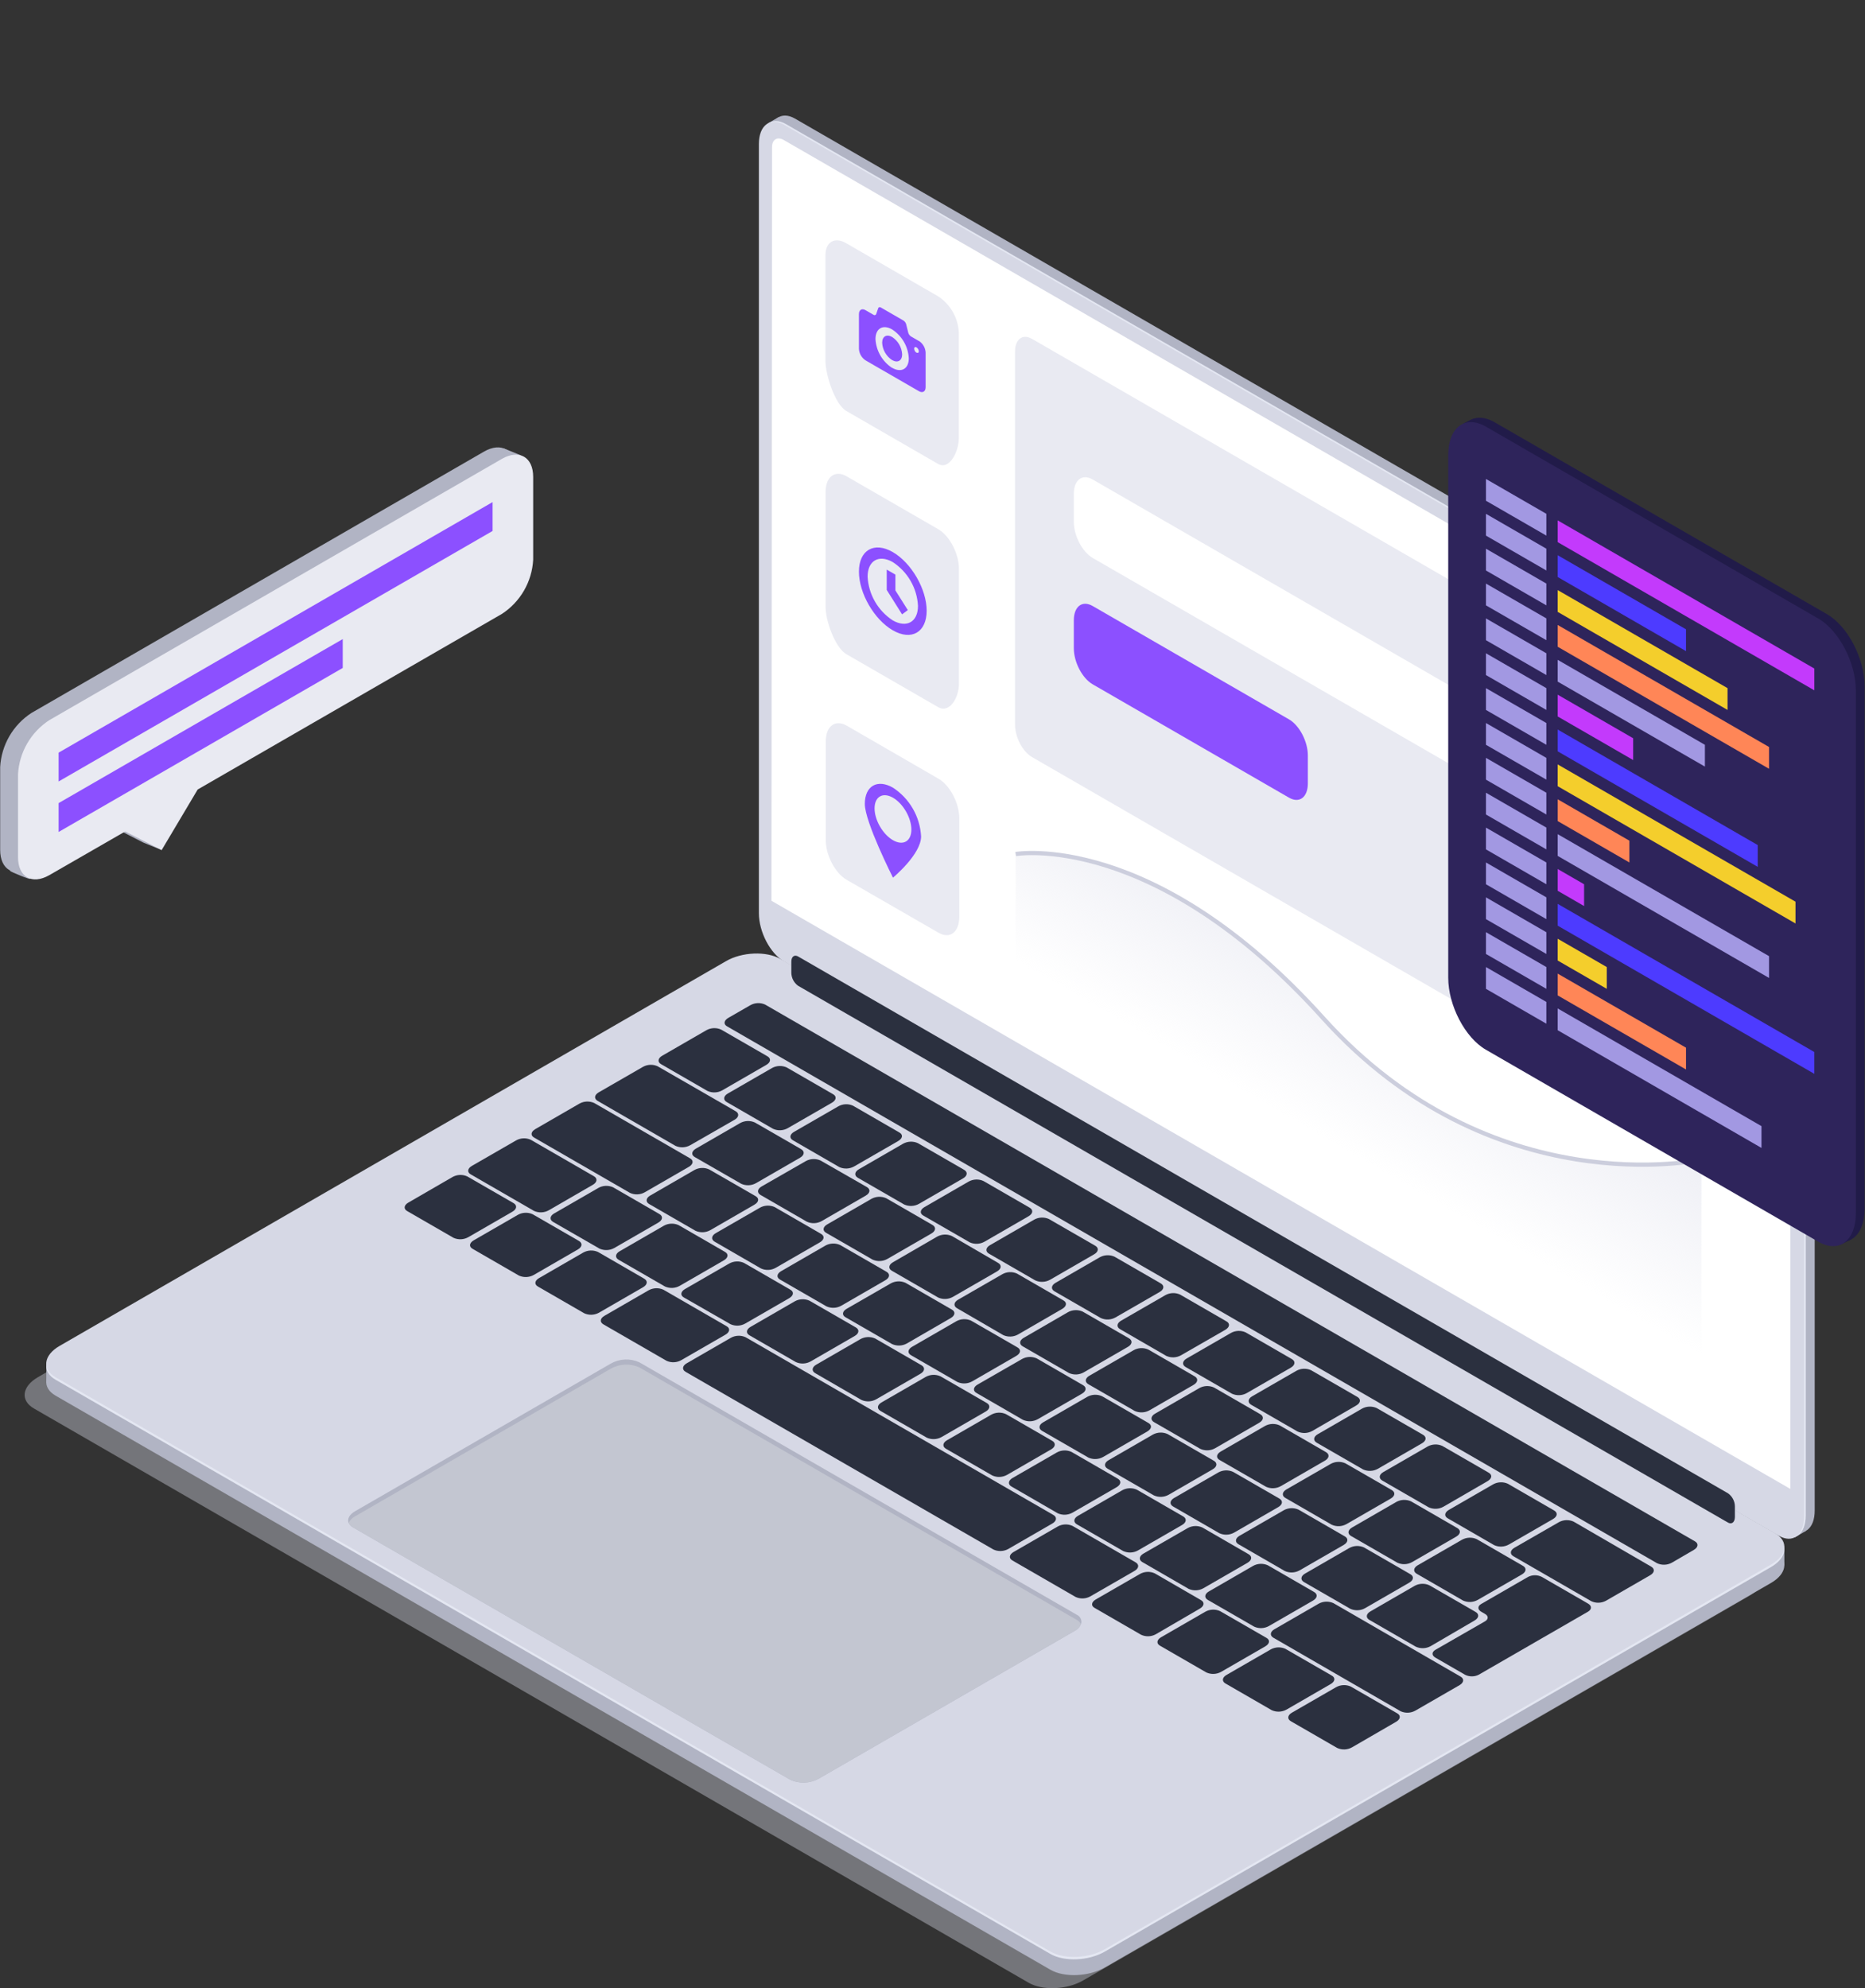 <svg width="469" height="500" viewBox="0 0 469 500" fill="none" xmlns="http://www.w3.org/2000/svg">
<rect x="0" y="0" width="469" height="500" fill="#333333" stroke="none"/>
<g clip-path="url(#clip0)">
<path d="M450 384.63L199.93 240.23C196.42 238.23 193.58 232.77 193.58 228.1V34.63C193.58 29.95 196.42 27.8 199.93 29.83L450 174.23C453.51 176.23 456.35 181.69 456.35 186.36V379.83C456.39 384.51 453.55 386.66 450 384.63Z" fill="#B1B4C4"/>
<path d="M451.33 386.63L454.1 385.03L452.9 376.82L451.33 386.63Z" fill="#B1B4C4"/>
<path d="M193.13 31L195.86 29.42L199.78 31.66C199.78 31.66 195.6 32.29 195.5 32.27C195.4 32.25 193.13 31 193.13 31Z" fill="#B1B4C4"/>
<path d="M447.75 386L197.64 241.56C194.13 239.56 191.28 234.1 191.28 229.42V36C191.28 31.32 194.13 29.17 197.64 31.2L447.75 175.6C451.26 177.6 454.1 183.06 454.1 187.74V381.16C454.1 385.83 451.26 388 447.75 386Z" fill="#E4E7F2"/>
<path d="M447.31 386.21L197.2 241.81C193.69 239.81 190.84 234.35 190.84 229.67V36.2C190.84 31.53 193.69 29.38 197.2 31.4L447.31 175.8C450.81 177.8 453.66 183.26 453.66 187.94V381.41C453.66 386.09 450.81 388.24 447.31 386.21Z" fill="#D6D8E5"/>
<path d="M450.22 374.44L194 226.53L194.15 37C194.15 35.06 195.51 34.27 197.15 35.24L447.26 179.64C448.138 180.222 448.867 181.002 449.388 181.917C449.909 182.833 450.208 183.858 450.26 184.91L450.22 374.44Z" fill="white"/>
<path opacity="0.5" d="M450.14 374.45L194 226.54L194.08 37C194.08 35.06 195.44 34.27 197.08 35.24L447.19 179.64C448.068 180.222 448.796 181.003 449.317 181.918C449.838 182.833 450.137 183.858 450.19 184.91L450.14 374.45Z" fill="url(#paint0_linear)"/>
<path opacity="0.4" d="M258.67 498.63L8.56 354.23C5.05 352.23 5.49 348.67 9.56 346.33L177.11 249.59C181.11 247.26 187.29 247 190.79 249.03L440.91 393.43C444.41 395.43 443.97 398.99 439.91 401.33L272.35 498.07C268.3 500.4 262.17 500.66 258.67 498.63Z" fill="#D6D8E5"/>
<path d="M264.13 495.35L14 351C10.49 349 10.93 345.44 15 343.1L182.55 246.37C186.55 244.03 192.73 243.77 196.24 245.8L446.35 390.2C449.86 392.2 449.42 395.76 445.35 398.1L277.82 494.79C273.77 497.12 267.64 497.38 264.13 495.35Z" fill="#B1B4C4"/>
<path d="M11.65 347.69V342.97L16.95 345.19L11.65 347.69Z" fill="#B1B4C4"/>
<path d="M448.72 393.68V389.07L444.8 390.42L447.4 394.24L448.72 393.68Z" fill="#B1B4C4"/>
<path d="M264.13 491.38L14 347C10.49 345 10.93 341.44 15 339.1L182.55 242.36C186.55 240.02 192.73 239.77 196.24 241.8L446.35 386.2C449.86 388.2 449.42 391.76 445.35 394.1L277.82 490.81C273.77 493.15 267.64 493.41 264.13 491.38Z" fill="#E4E7F2"/>
<path d="M264.13 490.77L14 346.37C10.49 344.37 10.93 340.8 15 338.47L182.55 241.73C186.55 239.39 192.73 239.14 196.24 241.16L446.35 385.57C449.86 387.57 449.42 391.13 445.35 393.47L277.82 490.2C273.77 492.54 267.64 492.79 264.13 490.77Z" fill="#D6D8E5"/>
<path d="M177.91 274.36L166.27 267.64C165.27 267.09 165.44 266.13 166.53 265.5L177.65 259.08C178.212 258.767 178.84 258.591 179.482 258.565C180.125 258.539 180.765 258.664 181.35 258.93L193 265.65C193.95 266.2 193.83 267.16 192.73 267.79L181.62 274.21C181.056 274.523 180.427 274.699 179.783 274.725C179.139 274.751 178.497 274.626 177.91 274.36V274.36Z" fill="#2B303F"/>
<path d="M194.4 283.88L182.75 277.15C181.8 276.61 181.92 275.65 183.02 275.01L194.13 268.6C194.694 268.287 195.323 268.111 195.967 268.085C196.611 268.059 197.253 268.184 197.84 268.45L209.48 275.17C210.48 275.72 210.31 276.68 209.22 277.31L198.1 283.72C197.54 284.037 196.912 284.216 196.269 284.244C195.626 284.272 194.986 284.147 194.4 283.88Z" fill="#2B303F"/>
<path d="M211.07 293.51L199.43 286.78C198.43 286.23 198.6 285.27 199.69 284.64L210.81 278.23C211.37 277.913 211.998 277.734 212.641 277.706C213.284 277.678 213.924 277.803 214.51 278.07L226.16 284.8C227.16 285.34 226.99 286.3 225.89 286.94L214.78 293.35C214.216 293.661 213.587 293.838 212.944 293.866C212.3 293.894 211.659 293.772 211.07 293.51V293.51Z" fill="#2B303F"/>
<path d="M227.37 302.91L215.72 296.19C214.77 295.64 214.89 294.68 215.99 294.05L227.1 287.63C227.664 287.317 228.293 287.141 228.937 287.115C229.581 287.089 230.223 287.214 230.81 287.48L242.46 294.2C243.41 294.75 243.29 295.71 242.19 296.34L231.08 302.76C230.516 303.073 229.887 303.249 229.243 303.275C228.599 303.301 227.957 303.176 227.37 302.91V302.91Z" fill="#2B303F"/>
<path d="M243.86 312.43L232.21 305.71C231.21 305.16 231.38 304.2 232.48 303.57L243.59 297.15C244.154 296.837 244.783 296.661 245.427 296.635C246.071 296.609 246.713 296.734 247.3 297L258.94 303.72C259.89 304.27 259.77 305.23 258.67 305.86L247.56 312.28C246.998 312.593 246.37 312.769 245.728 312.795C245.085 312.821 244.445 312.696 243.86 312.43V312.43Z" fill="#2B303F"/>
<path d="M260.34 322L248.7 315.28C247.75 314.73 247.86 313.77 248.96 313.14L260.07 306.72C260.634 306.407 261.263 306.231 261.907 306.205C262.551 306.179 263.193 306.304 263.78 306.57L275.43 313.29C276.38 313.84 276.26 314.8 275.16 315.43L264.05 321.85C263.486 322.163 262.857 322.339 262.213 322.365C261.568 322.392 260.927 322.266 260.34 322V322Z" fill="#2B303F"/>
<path d="M276.83 331.47L265.18 324.75C264.23 324.2 264.35 323.24 265.45 322.61L276.56 316.19C277.124 315.877 277.753 315.701 278.397 315.675C279.041 315.649 279.683 315.774 280.27 316.04L291.91 322.76C292.86 323.31 292.74 324.27 291.65 324.9L280.53 331.31C279.97 331.627 279.342 331.806 278.699 331.834C278.056 331.862 277.416 331.737 276.83 331.47Z" fill="#2B303F"/>
<path d="M293.31 341L281.67 334.27C280.72 333.72 280.84 332.77 281.93 332.13L293.05 325.72C293.61 325.403 294.238 325.224 294.881 325.196C295.524 325.168 296.164 325.293 296.75 325.56L308.4 332.29C309.4 332.84 309.23 333.79 308.13 334.43L297 340.83C296.441 341.145 295.816 341.325 295.175 341.354C294.534 341.384 293.895 341.262 293.31 341V341Z" fill="#2B303F"/>
<path d="M309.8 350.5L298.15 343.78C297.2 343.23 297.32 342.27 298.42 341.64L309.53 335.23C310.092 334.913 310.721 334.734 311.366 334.706C312.01 334.678 312.653 334.803 313.24 335.07L324.88 341.8C325.83 342.34 325.71 343.3 324.62 343.94L313.51 350.35C312.946 350.663 312.317 350.839 311.673 350.865C311.029 350.891 310.387 350.766 309.8 350.5V350.5Z" fill="#2B303F"/>
<path d="M326.28 360L314.64 353.28C313.69 352.73 313.81 351.77 314.9 351.14L326 344.74C326.562 344.427 327.19 344.251 327.832 344.225C328.475 344.199 329.115 344.324 329.7 344.59L341.35 351.31C342.3 351.86 342.18 352.82 341.08 353.45L330 359.87C329.433 360.181 328.802 360.355 328.156 360.378C327.509 360.4 326.867 360.271 326.28 360V360Z" fill="#2B303F"/>
<path d="M342.77 369.54L331.12 362.82C330.17 362.27 330.29 361.31 331.39 360.68L342.5 354.26C343.064 353.947 343.693 353.771 344.337 353.745C344.981 353.719 345.623 353.844 346.21 354.11L357.86 360.83C358.81 361.38 358.69 362.34 357.59 362.97L346.48 369.39C345.916 369.703 345.287 369.879 344.643 369.905C343.999 369.931 343.357 369.806 342.77 369.54Z" fill="#2B303F"/>
<path d="M359.26 379.06L347.61 372.34C346.66 371.79 346.78 370.83 347.88 370.2L359 363.78C359.564 363.467 360.193 363.291 360.837 363.265C361.481 363.239 362.123 363.364 362.71 363.63L374.35 370.35C375.35 370.9 375.18 371.86 374.08 372.49L363 378.91C362.433 379.229 361.798 379.409 361.148 379.435C360.498 379.462 359.851 379.333 359.26 379.06V379.06Z" fill="#2B303F"/>
<path d="M375.74 388.58L364.1 381.85C363.1 381.3 363.26 380.35 364.36 379.71L375.47 373.3C376.033 372.986 376.662 372.807 377.306 372.78C377.95 372.752 378.592 372.875 379.18 373.14L390.83 379.87C391.78 380.42 391.66 381.37 390.56 382.01L379.45 388.42C378.888 388.737 378.259 388.916 377.614 388.944C376.97 388.972 376.327 388.847 375.74 388.58V388.58Z" fill="#2B303F"/>
<path d="M400.17 402.68L380.58 391.37C379.63 390.82 379.75 389.86 380.85 389.23L392 382.82C392.562 382.503 393.191 382.324 393.836 382.296C394.481 382.268 395.123 382.393 395.71 382.66L415.25 394C416.2 394.55 416.08 395.51 414.99 396.14L403.87 402.56C403.306 402.868 402.677 403.039 402.034 403.06C401.392 403.081 400.753 402.951 400.17 402.68V402.68Z" fill="#2B303F"/>
<path d="M186.39 297.7L174.74 291C173.74 290.45 173.91 289.49 175.01 288.86L186.12 282.44C186.684 282.127 187.313 281.951 187.957 281.925C188.601 281.899 189.243 282.024 189.83 282.29L201.47 289C202.42 289.55 202.3 290.51 201.21 291.14L190.09 297.56C189.527 297.871 188.899 298.046 188.257 298.07C187.614 298.095 186.975 297.968 186.39 297.7V297.7Z" fill="#2B303F"/>
<path d="M202.9 307.24L191.26 300.52C190.31 299.97 190.43 299.01 191.52 298.38L202.64 292C203.202 291.687 203.83 291.511 204.472 291.485C205.115 291.459 205.755 291.584 206.34 291.85L218 298.53C218.95 299.08 218.83 300.04 217.73 300.67L206.62 307.09C206.055 307.404 205.424 307.582 204.778 307.608C204.132 307.634 203.489 307.508 202.9 307.24V307.24Z" fill="#2B303F"/>
<path d="M219.42 316.77L207.77 310.05C206.77 309.5 206.94 308.54 208.04 307.91L219.15 301.49C219.714 301.177 220.343 301.001 220.987 300.975C221.631 300.949 222.273 301.074 222.86 301.34L234.5 308.06C235.45 308.61 235.33 309.57 234.24 310.2L223.12 316.62C222.558 316.933 221.93 317.109 221.288 317.135C220.645 317.161 220.005 317.036 219.42 316.77V316.77Z" fill="#2B303F"/>
<path d="M235.93 326.31L224.28 319.58C223.33 319.04 223.45 318.08 224.55 317.44L235.66 311C236.223 310.686 236.852 310.507 237.496 310.48C238.14 310.452 238.782 310.575 239.37 310.84L251 317.6C251.95 318.15 251.83 319.1 250.73 319.74L239.62 326.15C239.06 326.463 238.435 326.641 237.794 326.669C237.153 326.697 236.515 326.574 235.93 326.31V326.31Z" fill="#2B303F"/>
<path d="M252.31 335.77L240.67 329C239.72 328.45 239.84 327.5 240.93 326.86L252.05 320.45C252.61 320.133 253.238 319.954 253.881 319.926C254.524 319.898 255.164 320.023 255.75 320.29L267.4 327.02C268.4 327.56 268.23 328.52 267.13 329.16L256 335.61C255.44 335.921 254.814 336.098 254.174 336.125C253.533 336.153 252.895 336.032 252.31 335.77Z" fill="#2B303F"/>
<path d="M268.83 345.3L257.18 338.58C256.23 338.03 256.35 337.07 257.45 336.44L268.56 330C269.124 329.687 269.753 329.511 270.397 329.485C271.041 329.459 271.683 329.584 272.27 329.85L283.91 336.57C284.86 337.12 284.74 338.08 283.65 338.71L272.53 345.13C271.97 345.446 271.343 345.626 270.7 345.655C270.058 345.685 269.417 345.563 268.83 345.3Z" fill="#2B303F"/>
<path d="M285.34 354.83L273.69 348.11C272.74 347.56 272.86 346.6 273.96 345.97L285.07 339.56C285.632 339.243 286.261 339.064 286.906 339.036C287.551 339.008 288.193 339.133 288.78 339.4L300.43 346.13C301.38 346.67 301.26 347.63 300.16 348.27L289.05 354.68C288.486 354.993 287.857 355.169 287.213 355.195C286.569 355.221 285.927 355.096 285.34 354.83Z" fill="#2B303F"/>
<path d="M301.85 364.37L290.21 357.65C289.26 357.1 289.38 356.14 290.48 355.51L301.59 349.09C302.152 348.777 302.78 348.601 303.422 348.575C304.065 348.549 304.705 348.674 305.29 348.94L316.94 355.66C317.89 356.21 317.77 357.17 316.67 357.8L305.56 364.22C304.996 364.533 304.367 364.709 303.723 364.735C303.079 364.761 302.437 364.636 301.85 364.37Z" fill="#2B303F"/>
<path d="M318.37 373.9L306.72 367.18C305.72 366.63 305.89 365.67 306.99 365.04L318.1 358.62C318.664 358.307 319.293 358.131 319.937 358.105C320.581 358.079 321.223 358.204 321.81 358.47L333.45 365.19C334.4 365.74 334.29 366.7 333.19 367.33L322.08 373.75C321.516 374.063 320.887 374.239 320.243 374.265C319.599 374.292 318.957 374.166 318.37 373.9V373.9Z" fill="#2B303F"/>
<path d="M334.88 383.44L323.24 376.71C322.29 376.17 322.41 375.21 323.5 374.57L334.62 368.16C335.182 367.848 335.809 367.671 336.451 367.643C337.093 367.615 337.733 367.738 338.32 368L350 374.73C350.95 375.28 350.83 376.24 349.73 376.87L338.62 383.28C338.054 383.602 337.42 383.784 336.769 383.812C336.119 383.84 335.471 383.712 334.88 383.44Z" fill="#2B303F"/>
<path d="M351.4 393L339.75 386.28C338.8 385.73 338.92 384.77 340.02 384.14L351.13 377.72C351.694 377.407 352.323 377.231 352.967 377.205C353.612 377.179 354.253 377.304 354.84 377.57L366.48 384.29C367.43 384.84 367.31 385.8 366.22 386.43L355.1 392.85C354.538 393.163 353.911 393.339 353.268 393.365C352.625 393.391 351.986 393.266 351.4 393Z" fill="#2B303F"/>
<path d="M367.91 402.51L356.27 395.78C355.32 395.23 355.43 394.28 356.53 393.64L367.64 387.23C368.203 386.916 368.832 386.737 369.476 386.709C370.12 386.682 370.762 386.805 371.35 387.07L383 393.8C383.95 394.35 383.83 395.3 382.73 395.94L371.62 402.35C371.058 402.667 370.429 402.846 369.784 402.874C369.139 402.902 368.497 402.777 367.91 402.51Z" fill="#2B303F"/>
<path d="M169.87 288.17L150.29 276.86C149.34 276.31 149.46 275.36 150.55 274.72L161.67 268.31C162.23 267.993 162.858 267.814 163.501 267.786C164.144 267.758 164.784 267.883 165.37 268.15L185 279.46C185.95 280.01 185.83 280.97 184.73 281.6L173.58 288C173.018 288.316 172.39 288.496 171.745 288.526C171.101 288.555 170.459 288.433 169.87 288.17V288.17Z" fill="#2B303F"/>
<path d="M399.37 403.29L387.73 396.57C387.194 396.296 386.602 396.153 386 396.153C385.398 396.153 384.806 396.296 384.27 396.57L372.53 403.35C371.53 403.9 371.53 404.79 372.53 405.35L373.46 405.89C374.34 406.39 374.33 407.22 373.46 407.73L361 414.89C360 415.45 360 416.34 361 416.89L368.41 421.17C368.945 421.441 369.536 421.583 370.135 421.583C370.734 421.583 371.325 421.441 371.86 421.17L383.48 414.47L385.88 413.08L387.61 412.08L389.35 411.08L399.35 405.31C400.32 404.73 400.32 403.84 399.37 403.29Z" fill="#2B303F"/>
<path d="M114.06 311.3L102.42 304.58C101.42 304.03 101.59 303.07 102.68 302.44L113.8 296C114.362 295.687 114.99 295.511 115.632 295.485C116.275 295.459 116.915 295.584 117.5 295.85L129.15 302.57C130.1 303.12 129.98 304.08 128.88 304.71L117.77 311.13C117.208 311.446 116.58 311.626 115.935 311.656C115.291 311.685 114.649 311.563 114.06 311.3V311.3Z" fill="#2B303F"/>
<path d="M130.5 320.79L118.86 314.07C117.86 313.52 118.03 312.56 119.12 311.93L130.24 305.51C130.802 305.197 131.43 305.021 132.072 304.995C132.715 304.969 133.355 305.094 133.94 305.36L145.59 312.08C146.54 312.63 146.42 313.59 145.32 314.22L134.21 320.64C133.646 320.953 133.017 321.129 132.373 321.155C131.729 321.181 131.087 321.056 130.5 320.79V320.79Z" fill="#2B303F"/>
<path d="M146.94 330.28L135.3 323.56C134.3 323.01 134.46 322.05 135.56 321.42L146.67 315C147.234 314.687 147.863 314.511 148.507 314.485C149.151 314.459 149.793 314.584 150.38 314.85L162 321.57C162.95 322.12 162.83 323.08 161.73 323.71L150.62 330.13C150.06 330.438 149.436 330.612 148.798 330.638C148.159 330.664 147.523 330.541 146.94 330.28V330.28Z" fill="#2B303F"/>
<path d="M286.94 411.11L275.29 404.38C274.29 403.84 274.46 402.88 275.56 402.24L286.67 395.83C287.233 395.516 287.862 395.337 288.506 395.309C289.15 395.282 289.792 395.405 290.38 395.67L302 402.4C303 402.95 302.83 403.9 301.73 404.54L290.64 411C290.076 411.309 289.446 411.48 288.803 411.499C288.16 411.518 287.522 411.385 286.94 411.11V411.11Z" fill="#2B303F"/>
<path d="M303.37 420.6L291.73 413.88C290.73 413.33 290.9 412.37 291.99 411.74L303.11 405.32C303.672 405.007 304.3 404.831 304.942 404.805C305.585 404.779 306.225 404.904 306.81 405.17L318.46 411.89C319.46 412.44 319.29 413.4 318.19 414.03L307.08 420.45C306.516 420.763 305.887 420.939 305.243 420.965C304.599 420.991 303.957 420.866 303.37 420.6Z" fill="#2B303F"/>
<path d="M319.81 430.09L308.17 423.37C307.22 422.82 307.34 421.86 308.43 421.23L319.55 414.81C320.112 414.497 320.739 414.321 321.382 414.295C322.025 414.269 322.664 414.394 323.25 414.66L334.9 421.38C335.9 421.93 335.73 422.89 334.63 423.52L323.52 429.94C322.956 430.253 322.327 430.429 321.683 430.455C321.039 430.481 320.397 430.356 319.81 430.09Z" fill="#2B303F"/>
<path d="M336.25 439.58L324.61 432.86C323.66 432.31 323.78 431.35 324.87 430.72L336 424.3C336.562 423.987 337.19 423.811 337.832 423.785C338.475 423.759 339.115 423.884 339.7 424.15L351.35 430.87C352.35 431.42 352.18 432.38 351.08 433.01L340 439.43C339.431 439.749 338.795 439.929 338.143 439.956C337.491 439.982 336.843 439.853 336.25 439.58V439.58Z" fill="#2B303F"/>
<path d="M167.61 342.22L151.73 333.05C150.78 332.5 150.9 331.54 152 330.91L163.11 324.49C163.674 324.177 164.303 324.001 164.947 323.975C165.591 323.949 166.233 324.074 166.82 324.34L182.7 333.51C183.7 334.06 183.53 335.01 182.43 335.65L171.32 342.06C170.758 342.377 170.129 342.556 169.484 342.584C168.84 342.612 168.197 342.487 167.61 342.22Z" fill="#2B303F"/>
<path d="M270.5 401.62L254.62 392.45C253.62 391.9 253.79 390.94 254.88 390.31L266 383.89C266.562 383.577 267.19 383.401 267.832 383.375C268.475 383.349 269.115 383.474 269.7 383.74L285.58 392.91C286.53 393.46 286.41 394.41 285.32 395.05L274.2 401.46C273.64 401.777 273.012 401.956 272.369 401.984C271.726 402.012 271.086 401.887 270.5 401.62Z" fill="#2B303F"/>
<path d="M249.82 389.68L172.41 345C171.46 344.45 171.58 343.49 172.67 342.86L183.79 336.44C184.352 336.127 184.979 335.951 185.622 335.925C186.265 335.899 186.904 336.024 187.49 336.29L264.91 381C265.86 381.55 265.74 382.51 264.64 383.14L253.53 389.56C252.964 389.868 252.333 390.039 251.689 390.06C251.045 390.081 250.405 389.951 249.82 389.68V389.68Z" fill="#2B303F"/>
<path d="M174.89 309.52L163.25 302.8C162.3 302.25 162.42 301.29 163.52 300.66L174.63 294.24C175.192 293.927 175.819 293.751 176.462 293.725C177.105 293.699 177.744 293.824 178.33 294.09L190 300.81C191 301.36 190.83 302.32 189.73 302.95L178.62 309.37C178.054 309.686 177.421 309.864 176.773 309.89C176.125 309.917 175.48 309.79 174.89 309.52Z" fill="#2B303F"/>
<path d="M191.36 319L179.72 312.27C178.77 311.72 178.89 310.77 179.98 310.13L191.1 303.72C191.661 303.406 192.288 303.227 192.931 303.2C193.574 303.172 194.214 303.295 194.8 303.56L206.45 310.29C207.45 310.84 207.28 311.79 206.18 312.43L195.07 318.84C194.508 319.157 193.879 319.336 193.234 319.364C192.589 319.392 191.947 319.267 191.36 319V319Z" fill="#2B303F"/>
<path d="M207.83 328.53L196.18 321.81C195.18 321.26 195.35 320.3 196.45 319.67L207.56 313.25C208.124 312.937 208.753 312.761 209.397 312.735C210.041 312.709 210.683 312.834 211.27 313.1L222.91 319.82C223.91 320.37 223.75 321.33 222.65 321.96L211.54 328.38C210.976 328.693 210.347 328.869 209.703 328.895C209.059 328.922 208.417 328.796 207.83 328.53Z" fill="#2B303F"/>
<path d="M224.3 338L212.65 331.28C211.65 330.73 211.82 329.77 212.92 329.14L224 322.76C224.564 322.447 225.193 322.271 225.837 322.245C226.481 322.219 227.123 322.344 227.71 322.61L239.35 329.33C240.35 329.88 240.18 330.84 239.09 331.47L228 337.89C227.435 338.196 226.806 338.366 226.163 338.385C225.52 338.404 224.882 338.272 224.3 338V338Z" fill="#2B303F"/>
<path d="M240.76 347.55L229.12 340.83C228.12 340.28 228.29 339.32 229.38 338.69L240.5 332.27C241.062 331.957 241.69 331.781 242.332 331.755C242.975 331.729 243.615 331.854 244.2 332.12L255.85 338.84C256.85 339.39 256.68 340.35 255.58 340.98L244.47 347.4C243.906 347.713 243.277 347.889 242.633 347.915C241.989 347.941 241.347 347.816 240.76 347.55V347.55Z" fill="#2B303F"/>
<path d="M257.23 357.06L245.59 350.33C244.59 349.78 244.75 348.83 245.85 348.19L257 341.78C257.562 341.463 258.191 341.284 258.836 341.256C259.481 341.228 260.123 341.353 260.71 341.62L272.36 348.35C273.31 348.9 273.19 349.85 272.09 350.49L260.98 356.9C260.413 357.223 259.777 357.406 259.124 357.434C258.472 357.462 257.823 357.334 257.23 357.06V357.06Z" fill="#2B303F"/>
<path d="M273.7 366.56L262.05 359.84C261.1 359.29 261.22 358.33 262.32 357.7L273.43 351.28C273.994 350.967 274.623 350.791 275.267 350.765C275.911 350.739 276.553 350.864 277.14 351.13L288.78 357.85C289.78 358.4 289.61 359.36 288.52 359.99L277.4 366.41C276.838 366.723 276.21 366.899 275.568 366.925C274.925 366.951 274.285 366.826 273.7 366.56Z" fill="#2B303F"/>
<path d="M290.17 376.07L278.52 369.35C277.57 368.8 277.69 367.84 278.79 367.21L289.9 360.79C290.464 360.477 291.093 360.301 291.737 360.275C292.381 360.249 293.023 360.374 293.61 360.64L305.25 367.36C306.2 367.91 306.08 368.87 304.98 369.5L293.87 375.92C293.308 376.233 292.68 376.409 292.038 376.435C291.395 376.461 290.755 376.336 290.17 376.07V376.07Z" fill="#2B303F"/>
<path d="M306.63 385.58L295 378.86C294.05 378.31 294.17 377.35 295.26 376.72L306.38 370.3C306.942 369.987 307.57 369.811 308.212 369.785C308.855 369.759 309.495 369.884 310.08 370.15L321.73 376.87C322.68 377.42 322.56 378.38 321.46 379.01L310.35 385.43C309.785 385.744 309.154 385.922 308.508 385.948C307.862 385.974 307.219 385.848 306.63 385.58V385.58Z" fill="#2B303F"/>
<path d="M323.1 395.09L311.45 388.36C310.5 387.81 310.62 386.86 311.72 386.22L322.83 379.81C323.392 379.493 324.021 379.314 324.666 379.286C325.311 379.258 325.953 379.383 326.54 379.65L338.19 386.38C339.14 386.92 339.02 387.88 337.92 388.52L326.81 394.93C326.247 395.244 325.618 395.423 324.974 395.45C324.33 395.478 323.688 395.355 323.1 395.09Z" fill="#2B303F"/>
<path d="M339.57 404.59L327.92 397.87C326.97 397.32 327.09 396.36 328.19 395.73L339.3 389.31C339.864 388.997 340.493 388.821 341.137 388.795C341.781 388.769 342.423 388.894 343.01 389.16L354.65 395.88C355.65 396.43 355.48 397.39 354.39 398.02L343.27 404.44C342.708 404.753 342.08 404.929 341.438 404.955C340.795 404.981 340.155 404.856 339.57 404.59V404.59Z" fill="#2B303F"/>
<path d="M356 414.1L344.36 407.38C343.41 406.83 343.53 405.87 344.63 405.24L355.74 398.82C356.302 398.507 356.929 398.331 357.572 398.305C358.215 398.279 358.854 398.404 359.44 398.67L371.09 405.39C372.04 405.94 371.92 406.9 370.82 407.53L359.74 414C359.168 414.31 358.532 414.48 357.882 414.498C357.232 414.515 356.587 414.379 356 414.1V414.1Z" fill="#2B303F"/>
<path d="M158.43 300L134.34 286.1C133.34 285.55 133.51 284.59 134.61 283.96L145.72 277.54C146.284 277.227 146.913 277.051 147.557 277.025C148.201 276.999 148.843 277.124 149.43 277.39L173.51 291.29C174.51 291.84 174.34 292.8 173.25 293.43L162.13 299.85C161.568 300.163 160.941 300.339 160.298 300.365C159.655 300.391 159.016 300.266 158.43 300V300Z" fill="#2B303F"/>
<path d="M150.74 314L139.1 307.3C138.15 306.75 138.26 305.8 139.36 305.16L150.47 298.75C151.032 298.433 151.661 298.254 152.306 298.226C152.95 298.198 153.593 298.323 154.18 298.59L165.83 305.32C166.78 305.86 166.66 306.82 165.56 307.46L154.45 313.87C153.885 314.18 153.255 314.353 152.61 314.375C151.966 314.398 151.326 314.269 150.74 314V314Z" fill="#2B303F"/>
<path d="M167.21 323.53L155.56 316.81C154.61 316.26 154.73 315.3 155.83 314.67L166.94 308.25C167.504 307.937 168.133 307.761 168.777 307.735C169.421 307.709 170.063 307.834 170.65 308.1L182.29 314.82C183.29 315.37 183.12 316.33 182.03 316.96L170.91 323.38C170.348 323.693 169.72 323.869 169.078 323.895C168.435 323.921 167.795 323.796 167.21 323.53V323.53Z" fill="#2B303F"/>
<path d="M183.67 333L172 326.31C171 325.76 171.17 324.81 172.27 324.17L183.38 317.76C183.943 317.446 184.572 317.267 185.216 317.239C185.86 317.212 186.502 317.335 187.09 317.6L198.74 324.33C199.74 324.88 199.57 325.83 198.47 326.47L187.36 332.88C186.797 333.187 186.17 333.358 185.529 333.379C184.888 333.4 184.252 333.27 183.67 333Z" fill="#2B303F"/>
<path d="M200.13 342.54L188.49 335.82C187.49 335.27 187.66 334.31 188.76 333.68L199.87 327.26C200.432 326.947 201.059 326.771 201.702 326.745C202.345 326.719 202.985 326.844 203.57 327.11L215.22 333.83C216.17 334.38 216.05 335.34 214.95 335.97L203.84 342.39C203.276 342.703 202.647 342.879 202.003 342.905C201.359 342.931 200.717 342.806 200.13 342.54V342.54Z" fill="#2B303F"/>
<path d="M216.6 352.05L205 345.33C204.05 344.78 204.17 343.82 205.27 343.19L216.38 336.77C216.944 336.457 217.573 336.281 218.217 336.255C218.861 336.229 219.503 336.354 220.09 336.62L231.73 343.34C232.68 343.89 232.57 344.85 231.47 345.48L220.36 351.89C219.792 352.215 219.154 352.399 218.499 352.427C217.845 352.455 217.194 352.325 216.6 352.05Z" fill="#2B303F"/>
<path d="M233.06 361.55L221.42 354.83C220.47 354.28 220.59 353.32 221.68 352.69L232.8 346.27C233.362 345.957 233.989 345.781 234.632 345.755C235.275 345.729 235.914 345.854 236.5 346.12L248.15 352.84C249.1 353.39 248.98 354.35 247.88 354.98L236.77 361.4C236.206 361.713 235.577 361.889 234.933 361.915C234.289 361.941 233.647 361.816 233.06 361.55V361.55Z" fill="#2B303F"/>
<path d="M249.53 371.06L237.88 364.34C236.93 363.79 237.05 362.83 238.15 362.2L249.26 355.78C249.824 355.467 250.453 355.291 251.097 355.265C251.741 355.239 252.383 355.364 252.97 355.63L264.61 362.35C265.56 362.9 265.44 363.86 264.35 364.49L253.24 370.91C252.676 371.223 252.047 371.399 251.403 371.425C250.759 371.452 250.117 371.326 249.53 371.06V371.06Z" fill="#2B303F"/>
<path d="M266 380.57L254.36 373.84C253.41 373.29 253.53 372.34 254.62 371.7L265.74 365.29C266.3 364.973 266.928 364.794 267.571 364.766C268.214 364.738 268.854 364.863 269.44 365.13L281.09 371.86C282.04 372.4 281.92 373.36 280.82 374L269.71 380.41C269.147 380.724 268.518 380.903 267.874 380.93C267.23 380.958 266.588 380.835 266 380.57Z" fill="#2B303F"/>
<path d="M282.46 390.07L270.81 383.35C269.86 382.8 269.98 381.84 271.08 381.21L282.19 374.79C282.754 374.477 283.383 374.301 284.027 374.275C284.671 374.249 285.313 374.374 285.9 374.64L297.54 381.36C298.49 381.91 298.37 382.87 297.28 383.5L286.16 389.92C285.598 390.233 284.97 390.409 284.328 390.435C283.685 390.461 283.045 390.336 282.46 390.07V390.07Z" fill="#2B303F"/>
<path d="M298.92 399.58L287.28 392.85C286.33 392.31 286.45 391.35 287.54 390.71L298.66 384.3C299.221 383.986 299.848 383.807 300.491 383.78C301.134 383.752 301.774 383.875 302.36 384.14L314 390.87C314.95 391.42 314.83 392.37 313.73 393.01L302.62 399.42C302.059 399.735 301.432 399.914 300.789 399.942C300.146 399.969 299.506 399.845 298.92 399.58Z" fill="#2B303F"/>
<path d="M315.39 409.08L303.74 402.36C302.79 401.81 302.91 400.85 304.01 400.22L315.12 393.8C315.684 393.487 316.313 393.311 316.957 393.285C317.601 393.259 318.243 393.384 318.83 393.65L330.47 400.37C331.42 400.92 331.3 401.88 330.21 402.51L319.09 408.93C318.528 409.243 317.901 409.419 317.258 409.445C316.615 409.471 315.976 409.346 315.39 409.08V409.08Z" fill="#2B303F"/>
<path d="M352.23 430.36L320.23 411.87C319.28 411.32 319.39 410.36 320.49 409.73L331.6 403.31C332.164 402.997 332.793 402.821 333.437 402.795C334.081 402.769 334.723 402.894 335.31 403.16L367.31 421.65C368.26 422.19 368.14 423.15 367.04 423.79L355.93 430.2C355.368 430.513 354.741 430.69 354.099 430.718C353.457 430.746 352.817 430.623 352.23 430.36V430.36Z" fill="#2B303F"/>
<path d="M134.28 304.52L118.4 295.35C117.4 294.8 117.57 293.84 118.66 293.21L129.78 286.8C130.34 286.483 130.968 286.304 131.611 286.276C132.254 286.248 132.894 286.373 133.48 286.64L149.36 295.81C150.31 296.36 150.19 297.32 149.1 297.95L138 304.37C137.436 304.686 136.804 304.864 136.158 304.89C135.512 304.916 134.868 304.79 134.28 304.52Z" fill="#2B303F"/>
<path d="M416.71 393.13L182.87 258.13C181.87 257.59 182.04 256.63 183.14 255.99L188.7 252.79C189.261 252.476 189.888 252.297 190.531 252.27C191.174 252.242 191.814 252.365 192.4 252.63L426.24 387.63C427.19 388.18 427.07 389.13 425.97 389.77L420.42 393C419.855 393.31 419.225 393.483 418.58 393.505C417.936 393.528 417.296 393.399 416.71 393.13V393.13Z" fill="#2B303F"/>
<path d="M271.85 408.48C271.516 409.207 270.945 409.8 270.23 410.16L205.89 447.31C204.807 447.912 203.598 448.252 202.359 448.302C201.121 448.353 199.888 448.112 198.76 447.6L88.76 384.11C88.29 383.866 87.911 383.477 87.68 383C87.28 382 87.84 380.89 89.3 380.05L153.65 342.89C154.733 342.288 155.942 341.948 157.181 341.898C158.419 341.847 159.652 342.088 160.78 342.6L270.78 406.09C271.225 406.283 271.581 406.635 271.779 407.077C271.977 407.52 272.002 408.02 271.85 408.48V408.48Z" fill="#B1B4C4"/>
<path d="M271.85 408.48C271.516 409.207 270.945 409.8 270.23 410.16L205.89 447.31C204.807 447.912 203.598 448.252 202.36 448.302C201.121 448.353 199.889 448.112 198.76 447.6L88.76 384.11C88.29 383.866 87.911 383.477 87.68 383C88.021 382.28 88.591 381.693 89.3 381.33L153.65 344.18C154.733 343.577 155.941 343.236 157.179 343.184C158.418 343.132 159.651 343.37 160.78 343.88L270.78 407.38C271.247 407.62 271.623 408.007 271.85 408.48V408.48Z" fill="#C3C6D1"/>
<path d="M434.51 382.89L200.67 247.89C200.155 247.509 199.736 247.013 199.446 246.442C199.156 245.871 199.003 245.24 199 244.6V241.85C199 240.58 199.77 240 200.72 240.55L434.56 375.55C435.084 375.923 435.513 376.415 435.811 376.985C436.11 377.555 436.271 378.187 436.28 378.83V381.58C436.23 382.86 435.46 383.44 434.51 382.89Z" fill="#2B303F"/>
<path d="M236 234.56L212.9 221.25C210.01 219.58 207.66 215.09 207.66 211.25V186.48C207.66 182.62 210.01 180.85 212.9 182.48L236 195.83C238.9 197.5 241.24 201.99 241.24 205.83V230.6C241.2 234.46 238.86 236.23 236 234.56Z" fill="#E9EAF2"/>
<path d="M235.91 177.83L212.85 164.52C209.96 162.85 207.61 156.02 207.61 152.68V123.76C207.61 119.9 209.96 118.13 212.85 119.76L235.91 133.07C238.81 134.74 241.15 139.23 241.15 143.07V171.99C241.15 175.39 238.81 179.5 235.91 177.83Z" fill="#E9EAF2"/>
<path d="M224.51 158.51C219.82 155.8 216 149.18 216 143.76C216 138.34 219.82 136.13 224.51 138.84C229.2 141.55 233.03 148.17 233.03 153.59C233.03 159.01 229.21 161.22 224.51 158.51ZM224.51 141.36C221.02 139.36 218.18 140.99 218.18 145.02C218.294 147.223 218.927 149.367 220.027 151.278C221.127 153.19 222.663 154.815 224.51 156.02C228.01 158.02 230.85 156.4 230.85 152.37C230.736 150.165 230.103 148.018 229.001 146.104C227.899 144.191 226.36 142.565 224.51 141.36V141.36Z" fill="#8C50FF"/>
<path d="M226.85 154.5L222.99 148.36V143.25L225.17 144.51V148.48L228.29 153.43L226.85 154.5Z" fill="#8C50FF"/>
<path d="M235.88 116.66L212.82 103.35C209.93 101.67 207.58 94.15 207.58 90.8V64.18C207.58 60.84 209.93 59.48 212.82 61.18L235.88 74.5C237.406 75.493 238.676 76.831 239.586 78.407C240.497 79.984 241.022 81.752 241.12 83.57V110.2C241.12 113.51 238.78 118.33 235.88 116.66Z" fill="#E9EAF2"/>
<path d="M224.35 84.75C222.96 83.95 221.84 84.6 221.84 86.21C221.886 87.082 222.138 87.93 222.574 88.686C223.01 89.442 223.619 90.084 224.35 90.56C225.74 91.36 226.87 90.71 226.87 89.11C226.82 88.237 226.566 87.387 226.129 86.63C225.691 85.873 225.082 85.229 224.35 84.75V84.75ZM231.06 85.75L229.06 84.59C228.736 84.369 228.502 84.039 228.4 83.66L227.88 81.55C227.771 81.172 227.534 80.843 227.21 80.62L221.51 77.33C221.23 77.17 220.94 77.24 220.85 77.5L220.33 79C220.304 79.061 220.265 79.114 220.215 79.157C220.165 79.2 220.106 79.231 220.042 79.247C219.978 79.264 219.911 79.265 219.847 79.252C219.782 79.239 219.722 79.21 219.67 79.17L217.67 78.01C216.75 77.47 216 77.91 216 79.01V87.73C216.032 88.31 216.199 88.875 216.489 89.379C216.78 89.883 217.184 90.311 217.67 90.63L231.09 98.38C232.01 98.91 232.77 98.48 232.77 97.38V88.63C232.734 88.045 232.56 87.476 232.263 86.971C231.966 86.465 231.554 86.037 231.06 85.72V85.75ZM224.35 92.53C223.132 91.733 222.117 90.66 221.39 89.399C220.662 88.138 220.241 86.724 220.16 85.27C220.16 82.59 222.04 81.51 224.35 82.85C225.571 83.644 226.587 84.716 227.316 85.978C228.044 87.239 228.463 88.655 228.54 90.11C228.54 92.75 226.67 93.84 224.35 92.5V92.53ZM230.47 88.7C230.302 88.591 230.161 88.443 230.061 88.269C229.96 88.096 229.901 87.9 229.89 87.7C229.89 87.32 230.15 87.17 230.47 87.36C230.64 87.468 230.782 87.615 230.885 87.789C230.987 87.963 231.047 88.159 231.06 88.36C231.06 88.71 230.8 88.86 230.47 88.67V88.7Z" fill="#8C50FF"/>
<path d="M231.63 210.35C231.63 214.86 224.56 220.72 224.56 220.72C224.56 220.72 217.48 206.72 217.48 202.18C217.48 197.64 220.65 195.84 224.56 198.09C226.619 199.434 228.332 201.245 229.56 203.375C230.788 205.505 231.497 207.895 231.63 210.35Z" fill="#8C50FF"/>
<path d="M227.83 211.622C229.638 210.578 229.639 207.196 227.833 204.068C226.027 200.94 223.098 199.25 221.29 200.294C219.482 201.338 219.48 204.72 221.286 207.848C223.092 210.976 226.022 212.666 227.83 211.622Z" fill="#E9EAF2"/>
<path d="M399.13 271L259.52 190.39C257.16 189.04 255.26 185.39 255.26 182.26V88.43C255.26 85.3 257.16 83.86 259.52 85.22L399.13 165.82C401.48 167.18 403.38 170.82 403.38 173.96V267.78C403.38 270.92 401.48 272.36 399.13 271Z" fill="#E9EAF2"/>
<path d="M383 202.79L274.79 140.32C272.17 138.8 270.04 134.74 270.04 131.25V124.18C270.04 120.68 272.17 119.08 274.79 120.59L383 183.06C385.62 184.57 387.74 188.63 387.74 192.13V199.2C387.74 202.7 385.62 204.3 383 202.79Z" fill="white"/>
<path d="M324.15 200.6L274.79 172.1C272.17 170.59 270.04 166.53 270.04 163.03V156C270.04 152.5 272.17 150.9 274.79 152.41L324.15 180.91C326.77 182.42 328.89 186.48 328.89 189.98V197C328.89 200.5 326.77 202.11 324.15 200.6Z" fill="#8C50FF"/>
<path d="M427.86 291.64C427.86 291.64 375.23 303.24 332.68 255.98C290.13 208.72 255.42 214.78 255.42 214.78V244.28L427.86 343.83V291.64Z" fill="url(#paint1_linear)"/>
<path d="M427.86 291.64C427.86 291.64 375.23 303.24 332.68 255.98C290.13 208.72 255.42 214.78 255.42 214.78" stroke="#CCCEDD" stroke-width="1.06" stroke-miterlimit="10"/>
<path d="M459.4 311.15L375.88 262.93C370.63 259.93 366.38 251.78 366.38 244.79V113.38C366.38 106.38 370.63 103.18 375.88 106.2L459.4 154.43C464.64 157.43 468.89 165.58 468.89 172.57V304C468.89 311 464.64 314.18 459.4 311.15Z" fill="#211B49"/>
<path d="M462.74 313.07L465.6 311.66L463.67 307.87L462.74 313.07Z" fill="#211B49"/>
<path d="M367.94 106.57C368.781 106.07 369.665 105.645 370.58 105.3L372.7 109.49L367.94 106.57Z" fill="#211B49"/>
<path d="M457.21 312.25L373.68 264C368.44 261 364.19 252.85 364.19 245.86V114.48C364.19 107.48 368.44 104.27 373.68 107.3L457.21 155.53C462.45 158.53 466.7 166.67 466.7 173.66V305.07C466.7 312.06 462.45 315.28 457.21 312.25Z" fill="#2E245B"/>
<path d="M388.87 134.7L373.68 125.93V120.45L388.87 129.22V134.7Z" fill="#A298E2"/>
<path d="M456.26 173.61L391.72 136.34V130.87L456.26 168.13V173.61Z" fill="#C33AFC"/>
<path d="M388.87 152.24L373.68 143.47V137.99L388.87 146.76V152.24Z" fill="#A298E2"/>
<path d="M434.43 178.54L391.72 153.88V148.4L434.43 173.06V178.54Z" fill="#F4CE2C"/>
<path d="M388.87 161L373.68 152.24V146.76L388.87 155.52V161Z" fill="#A298E2"/>
<path d="M444.87 193.34L391.72 162.65V157.17L444.87 187.86V193.34Z" fill="#FF8657"/>
<path d="M388.87 169.77L373.68 161V155.52L388.87 164.29V169.77Z" fill="#A298E2"/>
<path d="M428.74 192.79L391.72 171.42V165.94L428.74 187.31V192.79Z" fill="#A298E2"/>
<path d="M388.87 143.47L373.68 134.7V129.22L388.87 137.99V143.47Z" fill="#A298E2"/>
<path d="M423.99 163.75L391.72 145.11V139.63L423.99 158.26V163.75Z" fill="#4D3BFF"/>
<path d="M388.87 178.54L373.68 169.77V164.29L388.87 173.06V178.54Z" fill="#A298E2"/>
<path d="M410.7 191.14L391.72 180.18V174.7L410.7 185.66V191.14Z" fill="#C33AFC"/>
<path d="M388.87 196.07L373.68 187.31V181.83L388.87 190.6V196.07Z" fill="#A298E2"/>
<path d="M451.52 232.24L391.72 197.72V192.24L451.52 226.76V232.24Z" fill="#F4CE2C"/>
<path d="M388.87 204.84L373.68 196.07V190.59L388.87 199.36V204.84Z" fill="#A298E2"/>
<path d="M409.75 216.9L391.72 206.49V201.01L409.75 211.42V216.9Z" fill="#FF8657"/>
<path d="M388.87 213.61L373.68 204.84V199.36L388.87 208.13V213.61Z" fill="#A298E2"/>
<path d="M444.87 245.94L391.72 215.25V209.78L444.87 240.46V245.94Z" fill="#A298E2"/>
<path d="M388.87 187.31L373.68 178.54V173.06L388.87 181.83V187.31Z" fill="#A298E2"/>
<path d="M442.02 218L391.72 188.95V183.47L442.02 212.52V218Z" fill="#4D3BFF"/>
<path d="M388.87 222.38L373.68 213.61V208.13L388.87 216.9V222.38Z" fill="#A298E2"/>
<path d="M398.36 227.86L391.72 224.02V218.54L398.36 222.38V227.86Z" fill="#C33AFC"/>
<path d="M388.87 239.91L373.68 231.15V225.67L388.87 234.44V239.91Z" fill="#A298E2"/>
<path d="M404.06 248.68L391.72 241.56V236.08L404.06 243.2V248.68Z" fill="#F4CE2C"/>
<path d="M388.87 248.68L373.68 239.91V234.43L388.87 243.2V248.68Z" fill="#A298E2"/>
<path d="M423.99 268.96L391.72 250.33V244.85L423.99 263.48V268.96Z" fill="#FF8657"/>
<path d="M388.87 257.45L373.68 248.68V243.2L388.87 251.97V257.45Z" fill="#A298E2"/>
<path d="M442.97 288.69L391.72 259.09V253.61L442.97 283.21V288.69Z" fill="#A298E2"/>
<path d="M388.87 231.15L373.68 222.38V216.9L388.87 225.67V231.15Z" fill="#A298E2"/>
<path d="M456.26 270.06L391.72 232.79V227.31L456.26 264.57V270.06Z" fill="#4D3BFF"/>
<path d="M36.12 211.94L27 207.26L7.89 218.26C3.56 220.76 0.04 218.74 0.04 213.73V192.91C0.188 190.186 0.976 187.535 2.339 185.172C3.703 182.809 5.605 180.801 7.89 179.31L121.7 113.58C126.03 111.08 129.55 113.11 129.55 118.11V139C129.402 141.724 128.615 144.375 127.251 146.738C125.887 149.101 123.985 151.109 121.7 152.6L45.18 196.74" fill="#B1B4C4"/>
<path d="M126.7 112.77L131 114.51L127.36 118.25L124.78 114.12L126.7 112.77Z" fill="#B1B4C4"/>
<path d="M36.12 211.94L40.65 213.76L40.66 209.86L36.65 209.06L36.12 211.94Z" fill="#B1B4C4"/>
<path d="M7.61 221C7.78 221.36 2.7 219.28 2.52 219C2.34 218.72 8.68 215 8.68 215L7.61 221Z" fill="#B1B4C4"/>
<path d="M49.71 198.55L126.23 154.38C128.513 152.888 130.414 150.879 131.777 148.516C133.141 146.154 133.93 143.504 134.08 140.78V119.93C134.08 114.93 130.56 112.93 126.23 115.39L12.38 181.12C10.096 182.612 8.195 184.62 6.832 186.983C5.468 189.346 4.679 191.996 4.53 194.72V215.57C4.53 220.57 8.05 222.57 12.38 220.1L31.49 209.1L40.65 213.79L49.71 198.55Z" fill="#E9EAF2"/>
<path d="M123.87 133.53L14.74 196.53V189.28L123.87 126.27V133.53Z" fill="#8C50FF"/>
<path d="M86.19 167.98L14.74 209.23V201.97L86.19 160.72V167.98Z" fill="#8C50FF"/>
</g>
<defs>
<linearGradient id="paint0_linear" x1="321.247" y1="289.532" x2="404.35" y2="144.932" gradientUnits="userSpaceOnUse">
<stop offset="0.21" stop-color="white" stop-opacity="0"/>
<stop offset="1" stop-color="white" stop-opacity="0.2"/>
</linearGradient>
<linearGradient id="paint1_linear" x1="342.773" y1="239.828" x2="320.317" y2="278.902" gradientUnits="userSpaceOnUse">
<stop stop-color="#E9EAF2" stop-opacity="0.8"/>
<stop offset="1" stop-color="#E9EAF2" stop-opacity="0"/>
</linearGradient>
<clipPath id="clip0">
<rect width="468.89" height="500" fill="white"/>
</clipPath>
</defs>
</svg>
